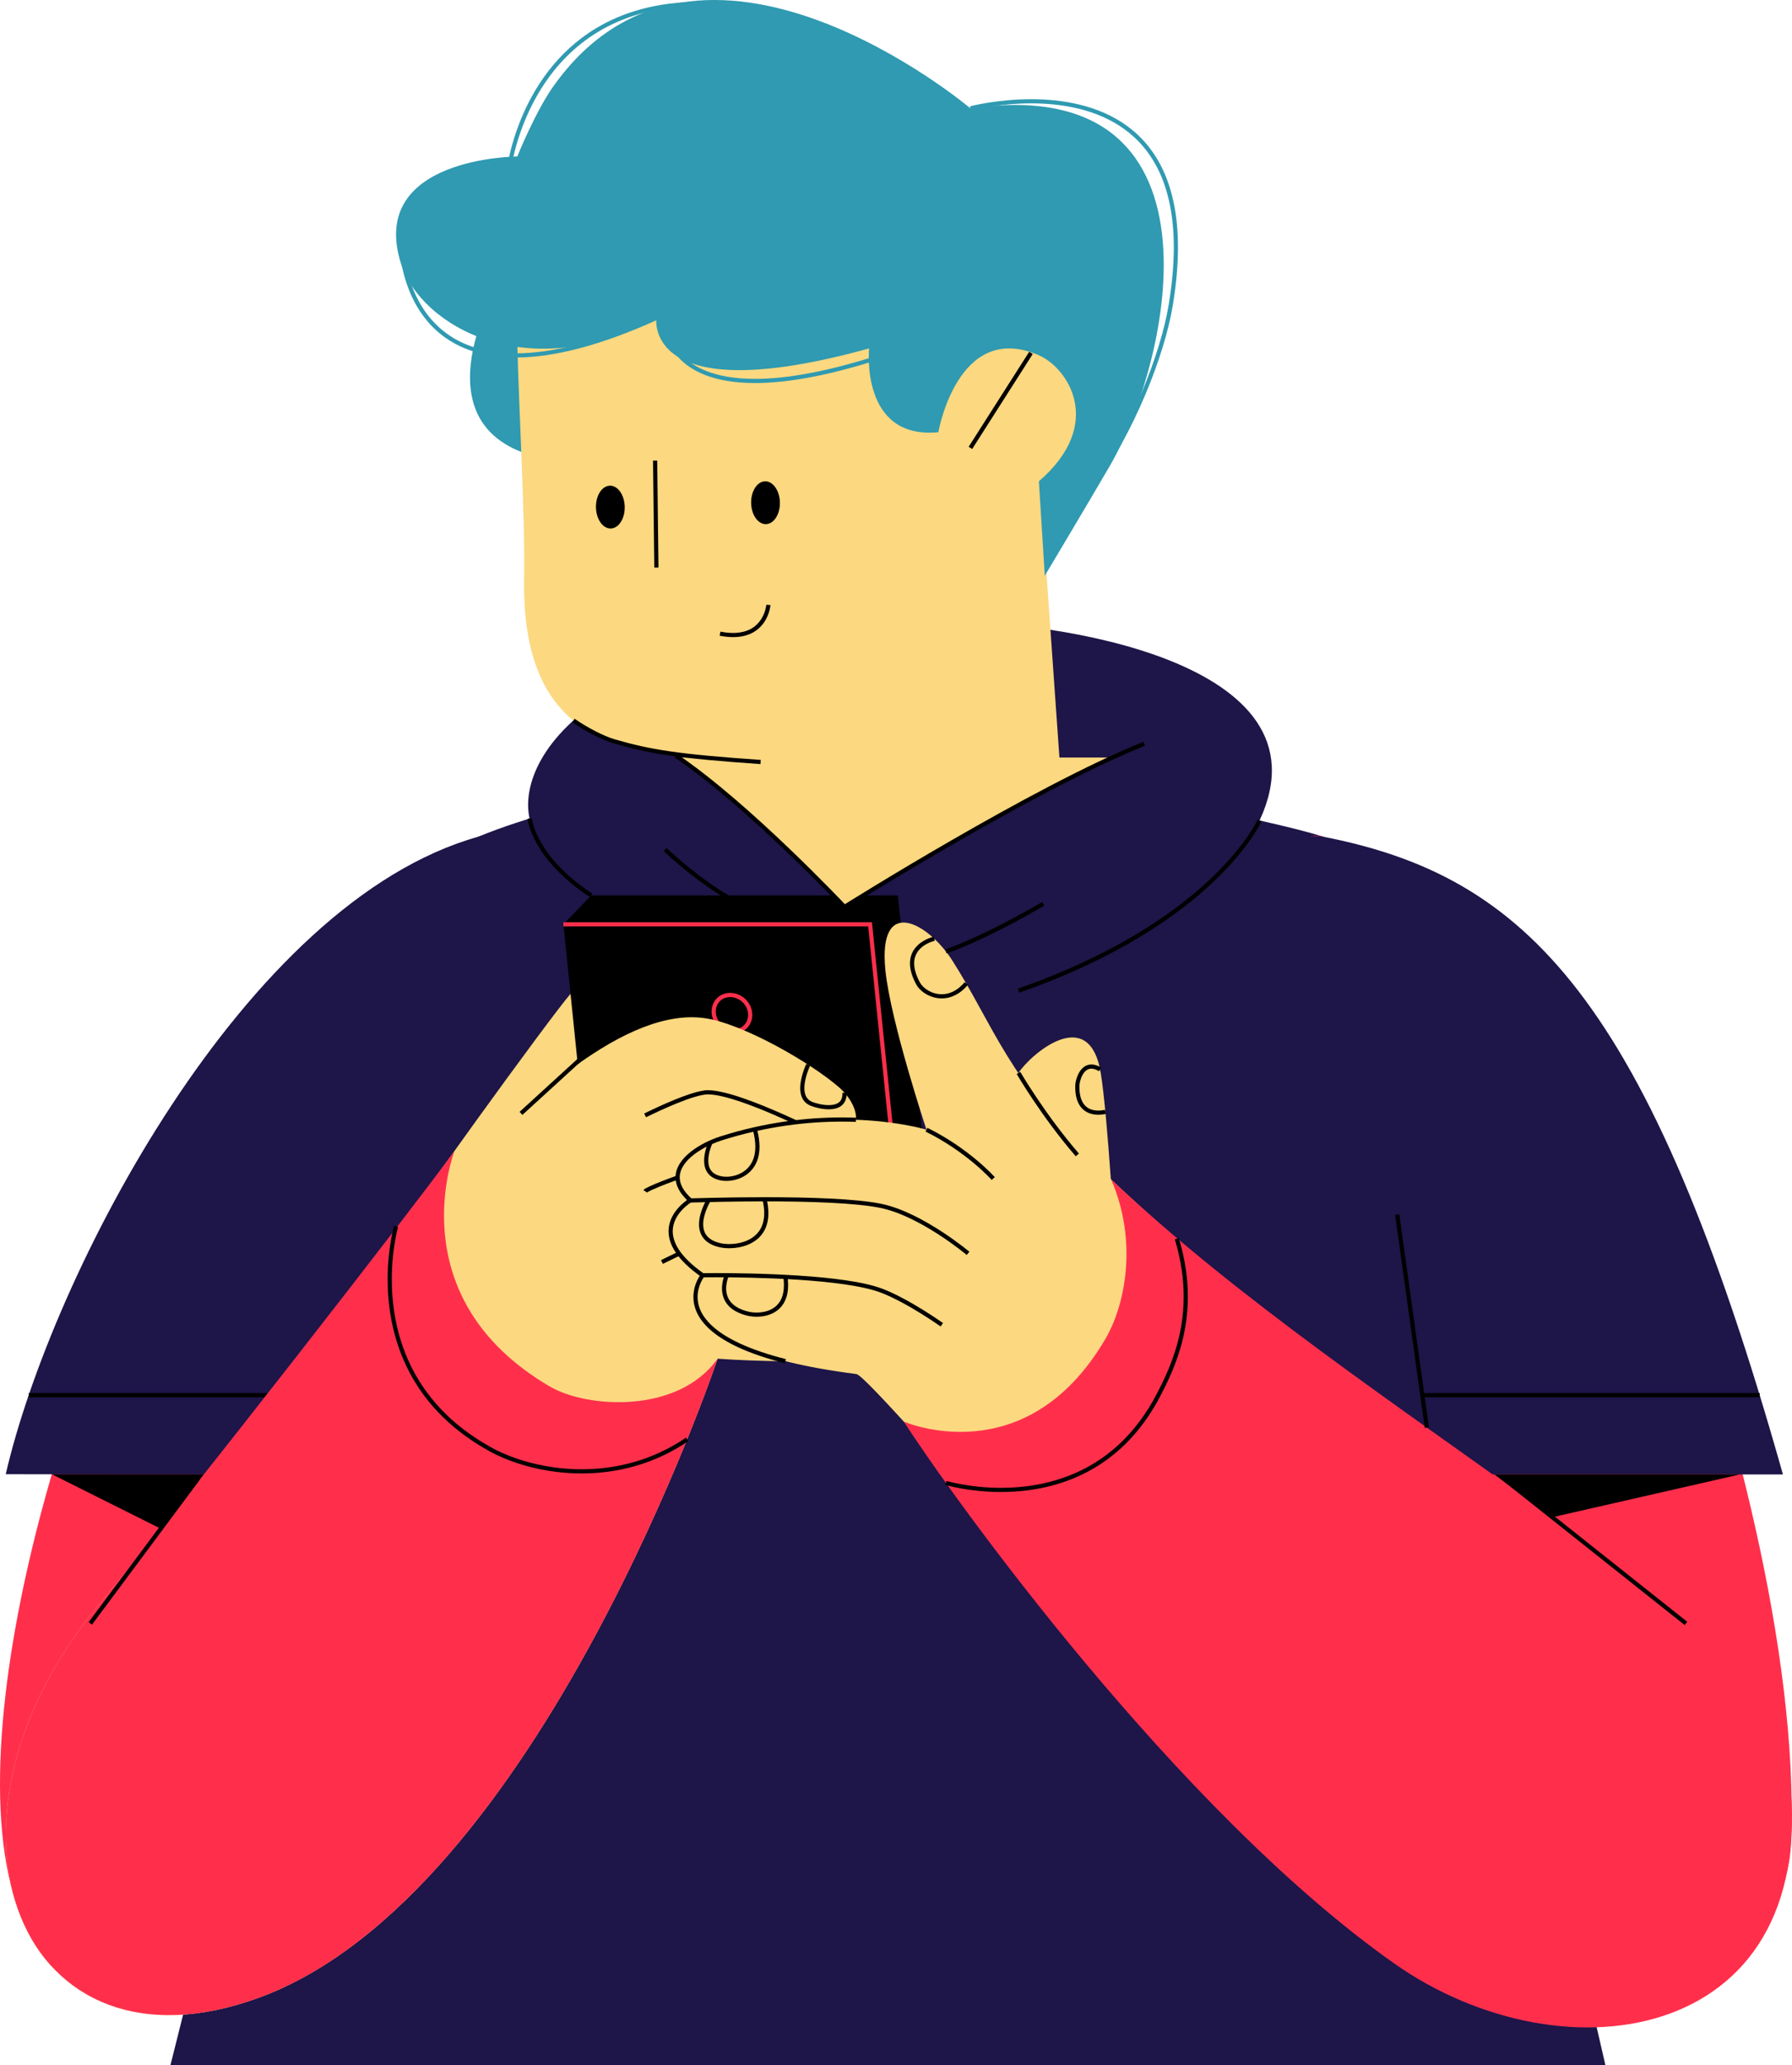 <?xml version="1.0" encoding="UTF-8" standalone="no"?>
<!-- Created with Inkscape (http://www.inkscape.org/) -->

<svg
   xmlns:dc="http://purl.org/dc/elements/1.1/"
   xmlns:cc="http://creativecommons.org/ns#"
   xmlns:rdf="http://www.w3.org/1999/02/22-rdf-syntax-ns#"
   xmlns:svg="http://www.w3.org/2000/svg"
   xmlns="http://www.w3.org/2000/svg"
   xmlns:sodipodi="http://sodipodi.sourceforge.net/DTD/sodipodi-0.dtd"
   xmlns:inkscape="http://www.inkscape.org/namespaces/inkscape"
   version="1.1"
   id="svg14985"
   xml:space="preserve"
   width="622.763"
   height="717.265"
   viewBox="0 0 622.763 717.265"
   sodipodi:docname="digital-services-illustration3.svg"
   inkscape:version="0.92.5 (2060ec1f9f, 2020-04-08)"><defs
     id="defs14989"><clipPath
       clipPathUnits="userSpaceOnUse"
       id="clipPath15001"><path
         d="M 0,0 H 6000 V 3406.25 H 0 Z"
         id="path14999"
         inkscape:connector-curvature="0"
         style="clip-rule:evenodd" /></clipPath><clipPath
       clipPathUnits="userSpaceOnUse"
       id="clipPath15015"><path
         d="M 0,0 H 6000 V 3375 H 0 Z"
         id="path15013"
         inkscape:connector-curvature="0"
         style="clip-rule:evenodd" /></clipPath><clipPath
       clipPathUnits="userSpaceOnUse"
       id="clipPath15027"><path
         d="m 1960.422,491.333 h 2078.125 V 2885.083 h -2078.125 z"
         id="path15025"
         inkscape:connector-curvature="0"
         style="clip-rule:evenodd" /></clipPath><clipPath
       clipPathUnits="userSpaceOnUse"
       id="clipPath15045"><path
         d="M 2233.402,1463.496 H 3797.666 V 2863.132 H 2233.402 Z"
         id="path15043"
         inkscape:connector-curvature="0"
         style="clip-rule:evenodd" /></clipPath><clipPath
       clipPathUnits="userSpaceOnUse"
       id="clipPath15057"><path
         d="m 1960.422,491.333 h 2078.125 V 2885.083 h -2078.125 z"
         id="path15055"
         inkscape:connector-curvature="0"
         style="clip-rule:evenodd" /></clipPath><clipPath
       clipPathUnits="userSpaceOnUse"
       id="clipPath15077"><path
         d="m 3417.902,1526.859 h 580.806 v 1258.201 h -580.806 z"
         id="path15075"
         inkscape:connector-curvature="0"
         style="clip-rule:evenodd" /></clipPath><clipPath
       clipPathUnits="userSpaceOnUse"
       id="clipPath15089"><path
         d="m 1960.422,491.333 h 2078.125 V 2885.083 h -2078.125 z"
         id="path15087"
         inkscape:connector-curvature="0"
         style="clip-rule:evenodd" /></clipPath><clipPath
       clipPathUnits="userSpaceOnUse"
       id="clipPath15175"><path
         d="m 3033.618,1897.983 h 965.091 v 927.81 h -965.091 z"
         id="path15173"
         inkscape:connector-curvature="0"
         style="clip-rule:evenodd" /></clipPath><clipPath
       clipPathUnits="userSpaceOnUse"
       id="clipPath15187"><path
         d="m 1960.422,491.333 h 2078.125 V 2885.083 h -2078.125 z"
         id="path15185"
         inkscape:connector-curvature="0"
         style="clip-rule:evenodd" /></clipPath></defs><sodipodi:namedview
     pagecolor="#ffffff"
     bordercolor="#666666"
     borderopacity="1"
     objecttolerance="10"
     gridtolerance="10"
     guidetolerance="10"
     inkscape:pageopacity="0"
     inkscape:pageshadow="2"
     inkscape:window-width="1366"
     inkscape:window-height="705"
     id="namedview14987"
     showgrid="false"
     inkscape:zoom="0.43703704"
     inkscape:cx="372.89052"
     inkscape:cy="361.26104"
     inkscape:window-x="-8"
     inkscape:window-y="-8"
     inkscape:window-maximized="1"
     inkscape:current-layer="g14993" /><g
     id="g14993"
     inkscape:groupmode="layer"
     inkscape:label="Panx Services Catalogue (2)"
     transform="matrix(0.32,0,0,0.32,-656.82,-198.937)"><g
       id="g15021"><g
         id="g15023"
         clip-path="url(#clipPath15027)"><g
           id="g15029"
           transform="matrix(4.521,0,0,4.526,2052.562,621.679)"><path
             d="m 114.93,200.633 c -23.449,9 -57.543,52 -78.434,91.461 -24.547,46.367 -53.352,147.945 -24.281,179.207 18.184,19.551 83.453,10.57 106.437,-58.223 20.488,-61.32 66.938,-239.57 -3.723,-212.445"
             style="fill:#ff2f4c;fill-opacity:1;fill-rule:nonzero;stroke:none"
             id="path15031"
             inkscape:connector-curvature="0" /><path
             d="M 12.449,353.512 H 51.289 L 40.934,367.727 Z"
             style="fill:#000000;fill-opacity:1;fill-rule:nonzero;stroke:none"
             id="path15033"
             inkscape:connector-curvature="0" /><path
             d="M 114.93,200.633 C 58.641,216.328 12.434,305.781 1.375,353.512 l 102.859,0.059 c 31.977,-72.164 60.23,-166.75 10.695,-152.938"
             style="fill:#1e1548;fill-opacity:1;fill-rule:nonzero;stroke:none"
             id="path15035"
             inkscape:connector-curvature="0" /><path
             d="m 118.262,71.059 c 0,0 -19.32,34.668 15.402,39.395 l -2.613,-39.395 h -12.789"
             style="fill:#2f9ab1;fill-opacity:1;fill-rule:nonzero;stroke:none"
             id="path15037"
             inkscape:connector-curvature="0" /></g></g></g><g
       id="g15039"><g
         id="g15041"
         clip-path="url(#clipPath15045)"><g
           id="g15047"
           transform="matrix(4.521,0,0,4.526,2052.562,621.679)"><path
             d="m 114.93,200.633 c 22.48,-9.312 57.332,-14.09 57.332,-14.09 l 80.664,0.305 c 0,0 51.203,9.316 64.895,13.785 L 385.648,495.25 H 40.934 L 114.93,200.633"
             style="fill:#1e1548;fill-opacity:1;fill-rule:nonzero;stroke:none"
             id="path15049"
             inkscape:connector-curvature="0" /></g></g></g><g
       id="g15051"><g
         id="g15053"
         clip-path="url(#clipPath15057)"><g
           id="g15059"
           transform="matrix(4.521,0,0,4.526,2052.562,621.679)"><path
             d="m 127.645,197.844 c -5.27,-15.121 14.742,-47.797 99.641,-48.781 25.121,-0.289 93.148,9.328 75.285,47.68 -12.145,26.07 -60.98,47.215 -99.68,48.969 -22.27,1.008 -61.758,-9.16 -75.246,-47.867"
             style="fill:#1e1548;fill-opacity:1;fill-rule:nonzero;stroke:none"
             id="path15061"
             inkscape:connector-curvature="0" /><path
             d="m 90.801,302.395 c 6.469,-10.387 41.336,-58.461 46.32,-64.164 27.75,-31.758 34.426,42.062 -5.285,46.883 -20.492,2.484 -43.871,21.828 -41.035,17.281"
             style="fill:#fcd880;fill-opacity:1;fill-rule:nonzero;stroke:none"
             id="path15063"
             inkscape:connector-curvature="0" /><path
             d="m 215.684,214.719 h -73.664 l -6.68,6.918 10.551,102.953 h 73.664 l 6.684,-6.922 -10.555,-102.949"
             style="fill:#000000;fill-opacity:1;fill-rule:nonzero;stroke:none"
             id="path15065"
             inkscape:connector-curvature="0" /><path
             d="m 135.34,222.137 h 73.211 l 10.508,102.504 0.992,-0.102 -10.598,-103.402 h -74.113 v 1"
             style="fill:#ff2f4c;fill-opacity:1;fill-rule:nonzero;stroke:none"
             id="path15067"
             inkscape:connector-curvature="0" /><path
             d="m 180.195,242.961 -0.496,0.047 c 0.012,0.125 0.016,0.25 0.016,0.371 -0.008,1.953 -1.469,3.445 -3.477,3.453 -2.141,0.012 -4.094,-1.773 -4.289,-3.922 -0.012,-0.125 -0.016,-0.25 -0.016,-0.371 0.008,-1.953 1.465,-3.441 3.473,-3.449 2.145,-0.012 4.098,1.77 4.293,3.918 l 0.496,-0.047 0.496,-0.051 c -0.262,-2.68 -2.598,-4.812 -5.285,-4.82 -1.262,-0.004 -2.391,0.484 -3.191,1.289 -0.805,0.805 -1.285,1.926 -1.281,3.16 0,0.156 0.004,0.312 0.019,0.469 0.266,2.68 2.602,4.812 5.285,4.824 1.266,0 2.395,-0.488 3.195,-1.293 0.805,-0.805 1.281,-1.922 1.281,-3.16 0,-0.152 -0.008,-0.309 -0.023,-0.469 l -0.496,0.051"
             style="fill:#ff2f4c;fill-opacity:1;fill-rule:nonzero;stroke:none"
             id="path15069"
             inkscape:connector-curvature="0" /></g></g></g><g
       id="g15071"><g
         id="g15073"
         clip-path="url(#clipPath15077)"><g
           id="g15079"
           transform="matrix(4.521,0,0,4.526,2052.562,621.679)"><path
             d="m 317.82,200.633 c 13.246,4.215 53.402,14.5 83.301,96.062 14.156,38.617 31.02,99.219 29.125,144.977 -1.957,47.391 -85.844,56.547 -113.242,-30.559 -15.578,-49.523 -22.918,-218.039 0.816,-210.48"
             style="fill:#ff2f4c;fill-opacity:1;fill-rule:nonzero;stroke:none"
             id="path15081"
             inkscape:connector-curvature="0" /></g></g></g><g
       id="g15083"><g
         id="g15085"
         clip-path="url(#clipPath15089)"><g
           id="g15091"
           transform="matrix(4.521,0,0,4.526,2052.562,621.679)"><path
             d="m 317.82,200.633 c -22.262,-4.336 -27.883,86.613 -19.113,152.938 H 428.289 C 395.934,238.914 366.48,210.113 317.82,200.633"
             style="fill:#1e1548;fill-opacity:1;fill-rule:nonzero;stroke:none"
             id="path15093"
             inkscape:connector-curvature="0" /><path
             d="m 249.555,111.586 5.246,74.5 -84.23,0.457 v -33.551 l 78.984,-41.406"
             style="fill:#fcd880;fill-opacity:1;fill-rule:nonzero;stroke:none"
             id="path15095"
             inkscape:connector-curvature="0" /><path
             d="m 267.219,181.645 c 0,0 -20.109,10.059 -26.68,13.668 -9.574,5.262 -37.668,22.152 -37.668,22.152 0,0 -14.145,-14.305 -19.133,-18.781 -5,-4.488 -20.785,-17.039 -20.785,-17.039 h 104.266"
             style="fill:#fcd880;fill-opacity:1;fill-rule:nonzero;stroke:none"
             id="path15097"
             inkscape:connector-curvature="0" /><path
             d="m 189.789,16.473 c -30.996,-4.469 -66.652,15.383 -65.508,66.496 0.312,13.809 1.875,41.422 1.625,55.234 -0.203,11.266 0.91,33.52 21.609,39.555 8.535,2.484 15.293,3.602 35.199,4.965 l 66.84,-67.305 c 0,0 3.801,-89.781 -59.766,-98.945"
             style="fill:#fcd880;fill-opacity:1;fill-rule:nonzero;stroke:none"
             id="path15099"
             inkscape:connector-curvature="0" /><path
             d="m 156.871,110.461 0.305,25.648 1,-0.012 -0.305,-25.648"
             style="fill:#000000;fill-opacity:1;fill-rule:nonzero;stroke:none"
             id="path15101"
             inkscape:connector-curvature="0" /><path
             d="m 187.316,119.977 c 0.246,2.82 -1.094,5.359 -2.984,5.676 -1.895,0.32 -3.629,-1.707 -3.871,-4.523 -0.242,-2.82 1.094,-5.359 2.984,-5.68 1.895,-0.316 3.629,1.711 3.871,4.527"
             style="fill:#000000;fill-opacity:1;fill-rule:nonzero;stroke:none"
             id="path15103"
             inkscape:connector-curvature="0" /><path
             d="m 150.039,121.023 c 0.246,2.816 -1.094,5.359 -2.984,5.676 -1.895,0.32 -3.625,-1.707 -3.871,-4.527 -0.242,-2.816 1.094,-5.359 2.988,-5.676 1.891,-0.316 3.625,1.711 3.867,4.527"
             style="fill:#000000;fill-opacity:1;fill-rule:nonzero;stroke:none"
             id="path15105"
             inkscape:connector-curvature="0" /><path
             d="m 184.082,145.02 -0.008,0.062 c -0.035,0.352 -0.285,2.062 -1.391,3.637 -1.109,1.57 -3.004,3.047 -6.586,3.059 -0.902,0 -1.91,-0.098 -3.035,-0.316 l -0.191,0.98 c 1.184,0.23 2.254,0.336 3.227,0.336 2.062,0 3.68,-0.473 4.93,-1.195 1.875,-1.09 2.887,-2.719 3.426,-4.055 0.543,-1.336 0.621,-2.398 0.625,-2.434 l -0.996,-0.074"
             style="fill:#000000;fill-opacity:1;fill-rule:nonzero;stroke:none"
             id="path15107"
             inkscape:connector-curvature="0" /><path
             d="m 233.109,25.98 c 0,0 -65.043,-54.801 -100.23,-5.223 -4.258,6 -8.625,16.77 -8.625,16.77 0,0 -36.02,0.113 -27.926,25.699 4.727,14.941 30.547,29.762 61.348,12.879 0,0 -3.562,22.547 51.09,7.445 0,0 -2.215,21.914 16.641,20.094 3.879,-0.375 14.973,-4.352 14.973,-4.352 l 9.176,16.125 1.418,22.645 c 0,0 10.098,-16.871 15.578,-26.273 15.055,-25.824 29.543,-94.859 -33.441,-85.809"
             style="fill:#2f9ab1;fill-opacity:1;fill-rule:nonzero;stroke:none"
             id="path15109"
             inkscape:connector-curvature="0" /><path
             d="m 225.406,103.645 c 0,0 4.648,-26.855 24.105,-18.473 6.945,2.992 16.055,16.43 0.043,30.246 l -24.148,-11.773"
             style="fill:#fcd880;fill-opacity:1;fill-rule:nonzero;stroke:none"
             id="path15111"
             inkscape:connector-curvature="0" /><path
             d="M 233.531,107.668 248.07,84.895 247.23,84.355 232.688,107.129"
             style="fill:#000000;fill-opacity:1;fill-rule:nonzero;stroke:none"
             id="path15113"
             inkscape:connector-curvature="0" /><path
             d="M 23.867,384.652 C 72.727,326.109 132.672,239.281 169.141,244.129 c 9.09,1.207 25.734,10.719 32.613,16.781 2.434,2.148 7.832,9.113 -0.961,12.949 0,0 11.828,9.91 2.078,17.422 0,0 12.789,11.832 0.801,18.227 0,0 12.586,11.305 -1.633,15.73 -7.133,2.223 -29.66,0.574 -29.66,0.574 0,0 -43.062,128.617 -110.109,153.203 -57.523,21.09 -82.516,-41.512 -38.402,-94.363"
             style="fill:#fcd880;fill-opacity:1;fill-rule:nonzero;stroke:none"
             id="path15115"
             inkscape:connector-curvature="0" /><path
             d="m 155.191,267.91 c 0.004,0 0.172,-0.082 0.48,-0.234 1.074,-0.527 3.832,-1.848 6.75,-3.035 1.457,-0.594 2.957,-1.152 4.305,-1.559 1.34,-0.41 2.539,-0.66 3.332,-0.66 h 0.019 v -0.019 0.019 -0.019 0.019 l 0.012,0.004 h 0.008 c 1.945,0.012 4.871,0.754 8.109,1.871 4.863,1.672 10.457,4.176 14.832,6.258 2.184,1.043 4.066,1.98 5.402,2.656 1.332,0.676 2.117,1.09 2.117,1.09 l 0.469,-0.883 c -0.008,-0.004 -5.629,-2.973 -12.289,-5.953 -3.332,-1.488 -6.922,-2.984 -10.207,-4.113 -3.289,-1.129 -6.254,-1.902 -8.426,-1.926 l -0.004,0.5 0.027,-0.5 -0.07,-0.004 c -1.125,0.004 -2.594,0.367 -4.227,0.891 -4.875,1.582 -11.074,4.703 -11.09,4.707 l 0.453,0.891"
             style="fill:#000000;fill-opacity:1;fill-rule:nonzero;stroke:none"
             id="path15117"
             inkscape:connector-curvature="0" /><path
             d="m 155.387,285.938 -0.242,-0.16 0.203,0.207 0.039,-0.047 -0.242,-0.16 0.203,0.207 -0.035,-0.035 0.031,0.039 0.004,-0.004 -0.035,-0.035 0.031,0.039 c 0.008,-0.012 0.094,-0.07 0.219,-0.141 0.473,-0.27 1.52,-0.75 2.852,-1.297 2.004,-0.82 4.684,-1.812 7.258,-2.602 2.57,-0.793 5.055,-1.379 6.57,-1.41 h 0.184 c 1.973,-0.004 4.891,0.684 8.109,1.73 4.832,1.57 10.367,3.938 14.688,5.91 2.16,0.984 4.016,1.875 5.332,2.516 1.316,0.641 2.09,1.031 2.09,1.035 l 0.453,-0.891 c -0.004,-0.004 -5.547,-2.82 -12.133,-5.641 -3.297,-1.41 -6.855,-2.816 -10.121,-3.879 -3.27,-1.062 -6.23,-1.781 -8.418,-1.781 h -0.203 c -1.258,0.031 -2.922,0.363 -4.75,0.852 -2.734,0.73 -5.824,1.809 -8.281,2.773 -1.227,0.48 -2.297,0.93 -3.086,1.297 -0.395,0.18 -0.719,0.34 -0.965,0.477 -0.125,0.07 -0.23,0.133 -0.32,0.195 -0.09,0.066 -0.164,0.105 -0.266,0.25 l 0.832,0.555"
             style="fill:#000000;fill-opacity:1;fill-rule:nonzero;stroke:none"
             id="path15119"
             inkscape:connector-curvature="0" /><path
             d="m 159.25,303.074 c 0,0 0.16,-0.082 0.461,-0.234 1.039,-0.527 3.703,-1.848 6.531,-3.035 1.414,-0.59 2.867,-1.148 4.172,-1.559 1.305,-0.406 2.469,-0.656 3.242,-0.656 h 0.062 c 1.906,0.027 4.77,0.805 7.93,1.965 4.75,1.746 10.199,4.344 14.457,6.504 2.129,1.082 3.961,2.051 5.258,2.754 1.297,0.699 2.059,1.129 2.062,1.129 l 0.488,-0.871 c -0.004,-0.004 -5.473,-3.078 -11.965,-6.172 -3.246,-1.551 -6.746,-3.102 -9.953,-4.281 -3.215,-1.176 -6.121,-1.988 -8.262,-2.027 l -0.008,0.5 0.019,-0.496 -0.09,-0.004 c -1.105,0.004 -2.539,0.367 -4.125,0.891 -4.738,1.582 -10.73,4.703 -10.746,4.707 l 0.465,0.887"
             style="fill:#000000;fill-opacity:1;fill-rule:nonzero;stroke:none"
             id="path15121"
             inkscape:connector-curvature="0" /><path
             d="m 193.699,255.105 c -0.008,0.035 -1.465,2.996 -1.473,5.816 0,0.855 0.137,1.711 0.527,2.469 0.387,0.754 1.047,1.395 1.992,1.766 0.918,0.363 2.629,0.844 4.324,0.848 1.043,0 2.09,-0.18 2.93,-0.766 0.844,-0.586 1.387,-1.605 1.375,-2.996 l -0.004,-0.219 -1,0.035 0.004,0.184 c -0.012,1.156 -0.387,1.766 -0.953,2.18 -0.57,0.406 -1.426,0.586 -2.352,0.582 -1.5,0.004 -3.152,-0.453 -3.953,-0.773 -0.738,-0.297 -1.18,-0.742 -1.477,-1.301 -0.293,-0.562 -0.418,-1.258 -0.414,-2.008 -0.004,-1.238 0.336,-2.598 0.684,-3.637 0.176,-0.52 0.348,-0.957 0.477,-1.266 0.066,-0.156 0.121,-0.277 0.156,-0.359 l 0.059,-0.121 -0.902,-0.434"
             style="fill:#000000;fill-opacity:1;fill-rule:nonzero;stroke:none"
             id="path15123"
             inkscape:connector-curvature="0" /><path
             d="m 191.988,273.113 -0.102,-0.488 c -0.418,0.086 -0.785,0.312 -1.094,0.613 -0.91,0.914 -1.422,2.504 -1.43,4.219 0,1.168 0.25,2.402 0.859,3.496 0.605,1.094 1.582,2.039 2.973,2.59 1.078,0.426 3.5,1.047 5.742,1.051 1.098,-0.004 2.156,-0.148 3.008,-0.609 0.422,-0.23 0.793,-0.551 1.051,-0.969 0.258,-0.418 0.398,-0.93 0.395,-1.504 0,-0.625 -0.156,-1.328 -0.48,-2.133 -0.57,-1.41 -1.879,-3.094 -3.594,-4.465 -1.711,-1.367 -3.84,-2.426 -6.074,-2.43 -0.449,0 -0.902,0.043 -1.355,0.141 l 0.102,0.488 0.105,0.488 c 0.379,-0.078 0.766,-0.117 1.148,-0.117 1.902,-0.004 3.859,0.934 5.453,2.211 1.594,1.27 2.82,2.879 3.289,4.055 0.289,0.723 0.406,1.305 0.406,1.762 0,0.422 -0.094,0.727 -0.246,0.98 -0.23,0.371 -0.625,0.645 -1.188,0.832 -0.559,0.188 -1.266,0.27 -2.02,0.27 -2.047,0.004 -4.449,-0.609 -5.375,-0.98 -1.172,-0.469 -1.953,-1.234 -2.465,-2.148 -0.508,-0.914 -0.734,-1.984 -0.734,-3.008 0,-1.004 0.215,-1.961 0.559,-2.664 0.168,-0.352 0.367,-0.641 0.57,-0.84 0.207,-0.199 0.41,-0.312 0.602,-0.352 l -0.105,-0.488"
             style="fill:#000000;fill-opacity:1;fill-rule:nonzero;stroke:none"
             id="path15125"
             inkscape:connector-curvature="0" /><path
             d="m 194.688,291.738 -0.078,-0.492 c -0.453,0.07 -0.848,0.316 -1.176,0.641 -0.973,0.988 -1.555,2.766 -1.566,4.598 0,0.957 0.168,1.934 0.578,2.805 0.406,0.871 1.066,1.641 2.012,2.125 0.605,0.312 1.602,0.672 2.773,0.965 1.172,0.293 2.504,0.516 3.754,0.516 1.066,-0.004 2.082,-0.156 2.887,-0.633 0.402,-0.238 0.75,-0.566 0.988,-0.988 0.242,-0.418 0.363,-0.922 0.363,-1.488 0,-0.547 -0.109,-1.152 -0.34,-1.832 -0.258,-0.762 -0.797,-1.527 -1.496,-2.285 -1.051,-1.133 -2.48,-2.23 -3.953,-3.062 -1.48,-0.824 -2.984,-1.395 -4.273,-1.402 -0.188,0 -0.371,0.012 -0.555,0.043 l 0.082,0.492 0.078,0.492 c 0.121,-0.016 0.254,-0.027 0.395,-0.027 0.656,-0.004 1.508,0.215 2.406,0.594 1.352,0.57 2.816,1.504 4.004,2.52 1.191,1.012 2.098,2.133 2.363,2.953 0.203,0.605 0.289,1.109 0.289,1.516 0,0.422 -0.086,0.742 -0.23,0.996 -0.219,0.375 -0.578,0.648 -1.102,0.836 -0.516,0.191 -1.184,0.277 -1.906,0.277 -1.129,0 -2.398,-0.207 -3.512,-0.484 -1.109,-0.277 -2.07,-0.629 -2.559,-0.883 -0.73,-0.379 -1.23,-0.957 -1.562,-1.664 -0.332,-0.703 -0.484,-1.539 -0.484,-2.379 0,-1.07 0.246,-2.145 0.633,-2.941 0.188,-0.398 0.414,-0.723 0.637,-0.945 0.227,-0.227 0.441,-0.336 0.629,-0.363 l -0.078,-0.496"
             style="fill:#000000;fill-opacity:1;fill-rule:nonzero;stroke:none"
             id="path15127"
             inkscape:connector-curvature="0" /><path
             d="m 193.176,304.016 c -0.008,0.016 -0.484,0.887 -0.961,2.16 -0.477,1.277 -0.961,2.949 -0.965,4.602 0,0.859 0.133,1.711 0.484,2.492 0.352,0.785 0.93,1.484 1.773,2 0.812,0.496 1.996,0.957 3.336,1.309 1.34,0.352 2.828,0.586 4.223,0.586 1.309,0 2.543,-0.199 3.512,-0.766 0.48,-0.281 0.895,-0.664 1.18,-1.156 0.289,-0.488 0.441,-1.078 0.441,-1.742 -0.004,-0.785 -0.207,-1.684 -0.641,-2.719 l -0.922,0.387 c 0.398,0.949 0.562,1.723 0.562,2.332 -0.004,0.516 -0.113,0.914 -0.305,1.238 -0.281,0.484 -0.762,0.836 -1.426,1.078 -0.664,0.238 -1.5,0.352 -2.402,0.348 -1.285,0.004 -2.699,-0.219 -3.969,-0.551 -1.266,-0.332 -2.391,-0.781 -3.07,-1.199 -0.672,-0.414 -1.102,-0.938 -1.383,-1.555 -0.277,-0.613 -0.395,-1.328 -0.395,-2.082 -0.004,-1.453 0.445,-3.039 0.898,-4.25 0.23,-0.605 0.457,-1.117 0.625,-1.473 0.086,-0.18 0.156,-0.32 0.207,-0.418 0.047,-0.094 0.074,-0.141 0.074,-0.141 l -0.879,-0.48"
             style="fill:#000000;fill-opacity:1;fill-rule:nonzero;stroke:none"
             id="path15129"
             inkscape:connector-curvature="0" /><path
             d="m 138.789,253.863 -13.973,12.75 0.672,0.738 13.973,-12.746"
             style="fill:#000000;fill-opacity:1;fill-rule:nonzero;stroke:none"
             id="path15131"
             inkscape:connector-curvature="0" /><path
             d="m 228.758,230.32 c -5.75,-8.996 -17.906,-15.863 -16.074,2.344 1.234,12.273 9.863,38.23 9.863,38.23 0,0 -21.754,-6.691 -49.352,2.09 -6.094,1.941 -15.246,7.812 -7.359,14.848 0,0 -12.41,7.258 2.949,17.973 0,0 -13.816,17.227 36.914,23.684 4.051,0.516 82.711,96.18 135.129,132.941 33.367,23.398 98.262,25.211 77.074,-40.695 -15.051,-46.805 -92.656,-82.535 -153.918,-141.695 -21.871,-21.117 -25.387,-34.328 -35.227,-49.719"
             style="fill:#fcd880;fill-opacity:1;fill-rule:nonzero;stroke:none"
             id="path15133"
             inkscape:connector-curvature="0" /><path
             d="m 244.66,257.285 c 2.645,-4.172 16.961,-16.859 19.754,0 1.715,10.352 3.461,41.832 3.461,41.832 0,0 -36.883,-20.293 -23.215,-41.832"
             style="fill:#fcd880;fill-opacity:1;fill-rule:nonzero;stroke:none"
             id="path15135"
             inkscape:connector-curvature="0" /><path
             d="m 168.262,306.305 c 0.004,0 1.355,-0.023 3.613,-0.023 4.375,0 12.129,0.086 19.883,0.594 7.75,0.504 15.531,1.445 19.855,3.098 3.117,1.188 6.715,3.215 9.52,4.945 1.398,0.867 2.605,1.656 3.461,2.23 0.426,0.285 0.766,0.52 0.996,0.68 0.234,0.16 0.355,0.25 0.355,0.25 l 0.582,-0.816 c -0.019,-0.008 -8.117,-5.766 -14.555,-8.223 -4.555,-1.727 -12.352,-2.648 -20.148,-3.16 -7.793,-0.512 -15.559,-0.598 -19.949,-0.598 -2.266,0 -3.629,0.023 -3.629,0.023 l 0.016,1"
             style="fill:#000000;fill-opacity:1;fill-rule:nonzero;stroke:none"
             id="path15137"
             inkscape:connector-curvature="0" /><path
             d="m 165.086,288.398 c 0,0 0.531,-0.019 1.492,-0.051 2.875,-0.086 9.578,-0.262 17.137,-0.262 10.211,-0.004 22.02,0.324 27.973,1.609 4.738,1.012 9.891,3.82 13.84,6.379 1.973,1.277 3.648,2.492 4.828,3.387 0.59,0.449 1.055,0.816 1.375,1.07 0.316,0.254 0.484,0.395 0.484,0.395 l 0.645,-0.766 c -0.012,-0.008 -2.789,-2.336 -6.789,-4.926 -4.004,-2.59 -9.223,-5.453 -14.172,-6.52 -6.148,-1.312 -17.938,-1.629 -28.184,-1.629 -10.102,0 -18.664,0.312 -18.664,0.312 l 0.035,1"
             style="fill:#000000;fill-opacity:1;fill-rule:nonzero;stroke:none"
             id="path15139"
             inkscape:connector-curvature="0" /><path
             d="m 222.324,271.344 c 4.949,2.434 8.934,5.34 11.672,7.633 1.371,1.148 2.43,2.141 3.148,2.848 0.355,0.352 0.629,0.633 0.809,0.824 0.094,0.098 0.16,0.172 0.203,0.219 l 0.066,0.074 0.746,-0.668 c -0.027,-0.027 -6.121,-6.867 -16.203,-11.828 l -0.441,0.898"
             style="fill:#000000;fill-opacity:1;fill-rule:nonzero;stroke:none"
             id="path15141"
             inkscape:connector-curvature="0" /><path
             d="m 265.395,266.133 -0.023,0.004 c -0.121,0.031 -0.742,0.18 -1.527,0.18 -0.934,0 -2.07,-0.207 -2.953,-0.973 -0.879,-0.766 -1.602,-2.125 -1.605,-4.684 v -0.234 c 0.008,-0.582 0.234,-1.707 0.73,-2.613 0.242,-0.453 0.551,-0.852 0.906,-1.125 0.359,-0.273 0.75,-0.43 1.242,-0.434 0.488,0 1.094,0.164 1.836,0.621 l 0.523,-0.852 c -0.855,-0.527 -1.641,-0.77 -2.359,-0.77 -0.723,0 -1.355,0.254 -1.852,0.641 -0.754,0.586 -1.238,1.441 -1.555,2.273 -0.316,0.84 -0.461,1.652 -0.473,2.238 v 0.254 c -0.008,2.734 0.805,4.453 1.953,5.441 1.145,0.988 2.539,1.215 3.605,1.215 1.039,-0.004 1.793,-0.215 1.82,-0.223 l -0.27,-0.961"
             style="fill:#000000;fill-opacity:1;fill-rule:nonzero;stroke:none"
             id="path15143"
             inkscape:connector-curvature="0" /><path
             d="m 224.32,224.613 c -0.035,0.012 -1.418,0.301 -2.836,1.238 -0.711,0.465 -1.434,1.098 -1.98,1.949 -0.551,0.848 -0.914,1.918 -0.914,3.203 0,1.422 0.441,3.102 1.52,5.086 0.457,0.84 1.277,1.656 2.336,2.277 1.055,0.621 2.359,1.047 3.777,1.047 2.031,0.008 4.285,-0.895 6.266,-3.238 l -0.762,-0.648 c -1.836,2.156 -3.766,2.883 -5.504,2.887 -1.219,0 -2.352,-0.363 -3.273,-0.906 -0.918,-0.539 -1.621,-1.258 -1.961,-1.895 -1.02,-1.879 -1.398,-3.395 -1.398,-4.609 0,-1.098 0.301,-1.957 0.754,-2.66 0.676,-1.055 1.723,-1.754 2.609,-2.18 0.445,-0.211 0.844,-0.355 1.133,-0.445 0.141,-0.047 0.258,-0.078 0.336,-0.102 l 0.086,-0.019 0.023,-0.004 -0.211,-0.98"
             style="fill:#000000;fill-opacity:1;fill-rule:nonzero;stroke:none"
             id="path15145"
             inkscape:connector-curvature="0" /><path
             d="m 170.238,273.73 c -0.012,0.031 -1.094,2.234 -1.098,4.574 0,1.023 0.215,2.098 0.883,2.992 0.664,0.898 1.773,1.559 3.383,1.805 0.336,0.051 0.699,0.078 1.078,0.078 1.621,0 3.586,-0.488 5.184,-1.77 1.602,-1.277 2.781,-3.383 2.777,-6.43 0,-1.242 -0.191,-2.641 -0.617,-4.215 l -0.965,0.262 c 0.406,1.504 0.582,2.816 0.582,3.953 -0.008,2.797 -1.035,4.539 -2.406,5.652 -1.367,1.105 -3.133,1.551 -4.555,1.547 -0.332,0 -0.645,-0.023 -0.926,-0.066 -1.426,-0.223 -2.238,-0.758 -2.734,-1.414 -0.496,-0.66 -0.684,-1.504 -0.684,-2.395 -0.004,-1.016 0.246,-2.062 0.5,-2.844 0.125,-0.395 0.254,-0.723 0.348,-0.949 0.047,-0.113 0.086,-0.203 0.113,-0.262 l 0.039,-0.086 -0.902,-0.434"
             style="fill:#000000;fill-opacity:1;fill-rule:nonzero;stroke:none"
             id="path15147"
             inkscape:connector-curvature="0" /><path
             d="m 169.863,287.441 c -0.008,0.016 -0.488,0.781 -0.973,1.926 -0.48,1.145 -0.973,2.66 -0.973,4.215 -0.004,1.145 0.277,2.324 1.062,3.324 0.781,0.996 2.047,1.77 3.902,2.184 0.645,0.145 1.426,0.23 2.281,0.23 1.93,-0.004 4.246,-0.43 6.129,-1.711 1.891,-1.27 3.297,-3.453 3.289,-6.711 0,-1.043 -0.141,-2.191 -0.441,-3.461 l -0.973,0.227 c 0.285,1.207 0.414,2.281 0.414,3.234 -0.012,2.977 -1.207,4.754 -2.852,5.887 -1.645,1.121 -3.785,1.535 -5.566,1.535 -0.789,0 -1.504,-0.082 -2.062,-0.207 -1.699,-0.383 -2.723,-1.047 -3.336,-1.828 -0.617,-0.781 -0.848,-1.711 -0.848,-2.703 -0.004,-1.34 0.441,-2.758 0.895,-3.828 0.227,-0.535 0.453,-0.984 0.621,-1.297 0.086,-0.156 0.156,-0.281 0.207,-0.363 l 0.07,-0.121 -0.848,-0.531"
             style="fill:#000000;fill-opacity:1;fill-rule:nonzero;stroke:none"
             id="path15149"
             inkscape:connector-curvature="0" /><path
             d="m 174.133,305.594 c -0.016,0.035 -0.699,1.492 -0.703,3.363 0,1.18 0.285,2.543 1.227,3.75 0.938,1.211 2.508,2.23 4.965,2.805 0.602,0.141 1.332,0.23 2.133,0.23 1.598,0 3.465,-0.363 4.977,-1.516 1.512,-1.152 2.59,-3.113 2.582,-6.059 0,-0.605 -0.043,-1.25 -0.133,-1.941 l -0.992,0.133 c 0.086,0.652 0.125,1.254 0.125,1.809 -0.008,2.719 -0.938,4.293 -2.191,5.266 -1.258,0.969 -2.918,1.312 -4.367,1.312 -0.723,0 -1.387,-0.086 -1.906,-0.207 -2.297,-0.543 -3.629,-1.449 -4.402,-2.445 -0.773,-0.996 -1.012,-2.109 -1.016,-3.137 0,-0.812 0.156,-1.555 0.309,-2.094 0.078,-0.27 0.156,-0.484 0.211,-0.633 l 0.07,-0.168 0.016,-0.039 0.004,-0.008 -0.906,-0.422"
             style="fill:#000000;fill-opacity:1;fill-rule:nonzero;stroke:none"
             id="path15151"
             inkscape:connector-curvature="0" /><path
             d="m 244.227,257.535 c 0.012,0.016 5.832,10.066 14.18,19.73 l 0.758,-0.652 c -4.141,-4.793 -7.66,-9.691 -10.145,-13.391 -1.242,-1.848 -2.223,-3.398 -2.898,-4.484 -0.336,-0.543 -0.594,-0.969 -0.766,-1.262 -0.172,-0.289 -0.262,-0.441 -0.262,-0.441 l -0.867,0.5"
             style="fill:#000000;fill-opacity:1;fill-rule:nonzero;stroke:none"
             id="path15153"
             inkscape:connector-curvature="0" /><path
             d="m 6.891,335.055 h 57.375 v -1 h -57.375 z"
             style="fill:#000000;fill-opacity:1;fill-rule:nonzero;stroke:none"
             id="path15155"
             inkscape:connector-curvature="0" /><path
             d="m 341.664,335.055 h 81.047 v -1 h -81.047 z"
             style="fill:#000000;fill-opacity:1;fill-rule:nonzero;stroke:none"
             id="path15157"
             inkscape:connector-curvature="0" /><path
             d="m 159.871,79.406 c 0.004,0.066 0.246,3.18 3.09,6.289 2.844,3.117 8.266,6.16 18.418,6.156 7.836,0 18.508,-1.801 33.078,-6.754 l -0.32,-0.949 c -14.504,4.934 -25.074,6.703 -32.758,6.703 -9.965,-0.008 -15.047,-2.953 -17.68,-5.828 -1.316,-1.441 -2.023,-2.879 -2.406,-3.949 -0.188,-0.535 -0.297,-0.98 -0.355,-1.285 -0.031,-0.152 -0.047,-0.273 -0.059,-0.352 l -0.008,-0.086 -0.004,-0.02 -0.996,0.074"
             style="fill:#2f9ab1;fill-opacity:1;fill-rule:nonzero;stroke:none"
             id="path15159"
             inkscape:connector-curvature="0" /><path
             d="m 95.891,57.789 v 0.082 c 0.004,0.812 0.098,7.715 3.648,14.484 1.773,3.387 4.422,6.734 8.359,9.234 3.934,2.5 9.145,4.137 16,4.137 8.758,0 20.203,-2.66 35.211,-9.582 l -0.422,-0.906 c -14.918,6.883 -26.234,9.488 -34.789,9.488 -6.699,0 -11.703,-1.59 -15.465,-3.98 -5.641,-3.582 -8.531,-9 -10.008,-13.695 -1.48,-4.691 -1.535,-8.637 -1.535,-9.18 v -0.062 l -1,-0.02"
             style="fill:#2f9ab1;fill-opacity:1;fill-rule:nonzero;stroke:none"
             id="path15161"
             inkscape:connector-curvature="0" /><path
             d="m 233.238,26.465 c 0,0 0.094,-0.027 0.281,-0.07 1.312,-0.32 7.074,-1.609 14.18,-1.609 7.219,0 15.805,1.336 22.543,6.293 6.734,4.953 11.715,13.512 11.723,28.258 0,4.109 -0.391,8.703 -1.242,13.824 -1.953,11.75 -9.16,30.121 -19.152,43.836 l 0.809,0.59 c 10.102,-13.879 17.332,-32.305 19.328,-44.262 0.863,-5.168 1.258,-9.812 1.258,-13.988 0.012,-14.957 -5.117,-23.926 -12.129,-29.066 -7.008,-5.141 -15.805,-6.48 -23.137,-6.48 -8.258,0 -14.691,1.703 -14.715,1.707 l 0.254,0.969"
             style="fill:#2f9ab1;fill-opacity:1;fill-rule:nonzero;stroke:none"
             id="path15163"
             inkscape:connector-curvature="0" /><path
             d="m 122.625,41.426 c 0,0 0.016,-0.145 0.059,-0.438 0.301,-2.176 2,-12.105 8.457,-21.445 C 137.605,10.207 148.758,1.438 168.191,1.43 V 0.43 c -10.527,0 -18.73,2.551 -25.086,6.391 -9.539,5.762 -14.902,14.395 -17.883,21.566 -2.98,7.176 -3.586,12.902 -3.59,12.938 l 0.992,0.102"
             style="fill:#2f9ab1;fill-opacity:1;fill-rule:nonzero;stroke:none"
             id="path15165"
             inkscape:connector-curvature="0" /><path
             d="m 205.629,268.016 c -1.082,-0.039 -2.211,-0.062 -3.375,-0.059 -8.152,-0.004 -18.219,1.055 -29.207,4.551 -2.258,0.719 -4.902,1.953 -7.02,3.602 -1.059,0.824 -1.988,1.754 -2.66,2.793 -0.672,1.035 -1.09,2.188 -1.09,3.418 0,1.891 0.98,3.883 3.227,5.883 l 0.332,-0.371 -0.25,-0.434 c -0.027,0.016 -1.246,0.73 -2.484,2.059 -1.23,1.324 -2.5,3.285 -2.504,5.789 0,1.543 0.492,3.262 1.727,5.098 1.234,1.836 3.203,3.797 6.172,5.871 l 0.289,-0.41 -0.391,-0.312 c -0.031,0.043 -1.82,2.262 -1.828,5.512 -0.008,2.367 0.996,5.25 4.242,8.043 3.25,2.801 8.719,5.555 17.742,7.84 l 0.246,-0.973 c -8.934,-2.258 -14.266,-4.973 -17.332,-7.625 -3.066,-2.652 -3.891,-5.199 -3.898,-7.285 0,-1.434 0.406,-2.664 0.812,-3.535 0.203,-0.434 0.406,-0.777 0.559,-1.012 0.074,-0.113 0.137,-0.203 0.176,-0.262 l 0.047,-0.062 0.016,-0.016 0.332,-0.418 -0.438,-0.305 c -2.898,-2.023 -4.773,-3.906 -5.914,-5.609 -1.141,-1.699 -1.555,-3.211 -1.559,-4.539 0,-2.145 1.098,-3.887 2.238,-5.109 0.566,-0.609 1.137,-1.082 1.559,-1.398 0.215,-0.16 0.391,-0.281 0.512,-0.359 l 0.141,-0.09 0.043,-0.027 0.594,-0.348 -0.512,-0.457 c -2.117,-1.891 -2.895,-3.609 -2.895,-5.137 0,-1.004 0.336,-1.961 0.926,-2.875 0.887,-1.371 2.359,-2.621 4.02,-3.641 1.664,-1.027 3.508,-1.828 5.125,-2.344 10.875,-3.461 20.84,-4.504 28.906,-4.508 1.152,0 2.266,0.023 3.34,0.062 l 0.035,-1"
             style="fill:#000000;fill-opacity:1;fill-rule:nonzero;stroke:none"
             id="path15167"
             inkscape:connector-curvature="0" /></g></g></g><g
       id="g15169"><g
         id="g15171"
         clip-path="url(#clipPath15175)"><g
           id="g15177"
           transform="matrix(4.521,0,0,4.526,2052.562,621.679)"><path
             d="m 429.559,423.375 c -4.957,-35.816 -101.594,-82.996 -162.645,-140.539 6.418,14.75 3.461,29.98 -1.383,38.234 -19.141,32.605 -48.418,19.824 -48.418,19.824 11.48,17.832 65.383,93.004 117.703,129.867 41.281,29.09 103.93,18.957 94.742,-47.387"
             style="fill:#ff2f4c;fill-opacity:1;fill-rule:nonzero;stroke:none"
             id="path15179"
             inkscape:connector-curvature="0" /></g></g></g><g
       id="g15181"><g
         id="g15183"
         clip-path="url(#clipPath15187)"><g
           id="g15189"
           transform="matrix(4.521,0,0,4.526,2052.562,621.679)"><path
             d="M 132.137,332.512 C 95.398,311.105 109.199,275.941 109.199,275.941 100.965,287.426 45.035,359.289 23.867,384.652 -20.246,437.504 4.746,500.105 62.27,479.016 129.316,454.43 172.379,325.82 172.379,325.812 c -9.562,13.367 -31.43,11.832 -40.242,6.699"
             style="fill:#ff2f4c;fill-opacity:1;fill-rule:nonzero;stroke:none"
             id="path15191"
             inkscape:connector-curvature="0" /><path
             d="m 358.984,353.57 13.68,10.309 45.238,-10.309 z"
             style="fill:#000000;fill-opacity:1;fill-rule:nonzero;stroke:none"
             id="path15193"
             inkscape:connector-curvature="0" /><path
             d="m 360.355,354.523 44.328,35.156 0.621,-0.785 -44.328,-35.152"
             style="fill:#000000;fill-opacity:1;fill-rule:nonzero;stroke:none"
             id="path15195"
             inkscape:connector-curvature="0" /><path
             d="m 47.293,354.109 -25.996,34.879 0.801,0.598 25.996,-34.879"
             style="fill:#000000;fill-opacity:1;fill-rule:nonzero;stroke:none"
             id="path15197"
             inkscape:connector-curvature="0" /><path
             d="m 343.242,342.258 -7.113,-51.043 -0.992,0.137 7.113,51.043"
             style="fill:#000000;fill-opacity:1;fill-rule:nonzero;stroke:none"
             id="path15199"
             inkscape:connector-curvature="0" /><path
             d="m 274.656,177.887 c -26.852,10.766 -72.035,39.148 -72.051,39.156 l 0.266,0.422 0.363,-0.344 c -0.012,-0.008 -23.164,-24.586 -40.668,-36.344 l -0.559,0.828 c 8.664,5.82 18.805,14.875 26.758,22.473 3.98,3.797 7.418,7.23 9.855,9.715 1.223,1.242 2.195,2.246 2.859,2.941 0.668,0.691 1.027,1.074 1.027,1.074 l 0.281,0.301 0.348,-0.219 c 0.004,-0.004 0.707,-0.445 1.992,-1.238 9.004,-5.574 46.547,-28.48 69.898,-37.836 l -0.371,-0.93"
             style="fill:#000000;fill-opacity:1;fill-rule:nonzero;stroke:none"
             id="path15201"
             inkscape:connector-curvature="0" /><path
             d="m 302.113,196.539 -0.027,0.062 c -0.648,1.348 -12.258,24.699 -57.59,40.484 l 0.328,0.945 c 47.051,-16.375 58.16,-40.98 58.199,-41.082 l -0.91,-0.41"
             style="fill:#000000;fill-opacity:1;fill-rule:nonzero;stroke:none"
             id="path15203"
             inkscape:connector-curvature="0" /><path
             d="m 126.754,196.32 c 0,0.113 0.926,9.613 14.992,18.816 l 0.547,-0.836 c -6.906,-4.523 -10.535,-9.07 -12.449,-12.473 -0.953,-1.699 -1.48,-3.113 -1.766,-4.094 -0.145,-0.492 -0.227,-0.875 -0.273,-1.133 -0.023,-0.129 -0.039,-0.223 -0.047,-0.285 l -0.008,-0.07 -0.004,-0.016 -0.992,0.09"
             style="fill:#000000;fill-opacity:1;fill-rule:nonzero;stroke:none"
             id="path15205"
             inkscape:connector-curvature="0" /><path
             d="m 227.387,228.629 c 10.762,-3.855 23.43,-11.461 23.445,-11.469 l -0.516,-0.859 c 0,0 -0.195,0.117 -0.559,0.332 -2.559,1.5 -13.418,7.73 -22.707,11.055 l 0.336,0.941"
             style="fill:#000000;fill-opacity:1;fill-rule:nonzero;stroke:none"
             id="path15207"
             inkscape:connector-curvature="0" /><path
             d="m 159.438,204.105 c 8.352,7.758 15.129,11.473 15.152,11.488 l 0.48,-0.875 c 0,0 -0.098,-0.055 -0.293,-0.168 -1.383,-0.801 -7.422,-4.453 -14.66,-11.18 l -0.68,0.734"
             style="fill:#000000;fill-opacity:1;fill-rule:nonzero;stroke:none"
             id="path15209"
             inkscape:connector-curvature="0" /><path
             d="m 137.457,173.18 c 3.059,2.117 7.023,4.207 9.922,5.055 8.566,2.5 15.391,3.625 35.301,4.988 l 0.066,-1 c -19.902,-1.363 -26.598,-2.473 -35.09,-4.945 -2.715,-0.789 -6.66,-2.859 -9.629,-4.922 l -0.57,0.824"
             style="fill:#000000;fill-opacity:1;fill-rule:nonzero;stroke:none"
             id="path15211"
             inkscape:connector-curvature="0" /><path
             d="m 94.664,293.926 c -0.008,0.027 -1.547,5.301 -1.547,12.84 0,6.027 0.984,13.504 4.535,20.898 3.551,7.395 9.68,14.691 19.906,20.32 5.422,2.98 13.371,5.336 22.168,5.34 8.277,0 17.309,-2.098 25.621,-7.758 l -0.562,-0.824 c -8.129,5.531 -16.945,7.582 -25.059,7.582 -8.617,0 -16.43,-2.32 -21.688,-5.219 -10.051,-5.535 -16.016,-12.656 -19.484,-19.875 -3.469,-7.219 -4.438,-14.547 -4.438,-20.465 0,-3.703 0.379,-6.852 0.758,-9.07 0.188,-1.105 0.379,-1.984 0.52,-2.582 0.07,-0.301 0.129,-0.527 0.168,-0.684 0.039,-0.152 0.062,-0.227 0.062,-0.227 l -0.961,-0.277"
             style="fill:#000000;fill-opacity:1;fill-rule:nonzero;stroke:none"
             id="path15213"
             inkscape:connector-curvature="0" /><path
             d="m 227.074,356.07 c 0.031,0.008 5.598,1.703 13.363,1.707 5.816,0 12.875,-0.957 19.742,-4.312 6.871,-3.355 13.535,-9.121 18.539,-18.68 3.09,-5.906 6.625,-13.715 6.621,-23.84 0,-4.266 -0.625,-8.938 -2.168,-14.043 l -0.957,0.289 c 1.516,5.016 2.125,9.586 2.125,13.754 0,9.887 -3.441,17.512 -6.508,23.379 -4.914,9.375 -11.398,14.969 -18.09,18.242 -6.691,3.27 -13.594,4.211 -19.305,4.211 -3.809,0 -7.086,-0.418 -9.406,-0.836 -1.16,-0.207 -2.078,-0.418 -2.707,-0.574 -0.316,-0.074 -0.559,-0.141 -0.719,-0.184 -0.164,-0.047 -0.242,-0.07 -0.242,-0.07 l -0.289,0.957"
             style="fill:#000000;fill-opacity:1;fill-rule:nonzero;stroke:none"
             id="path15215"
             inkscape:connector-curvature="0" /></g></g></g></g></svg>